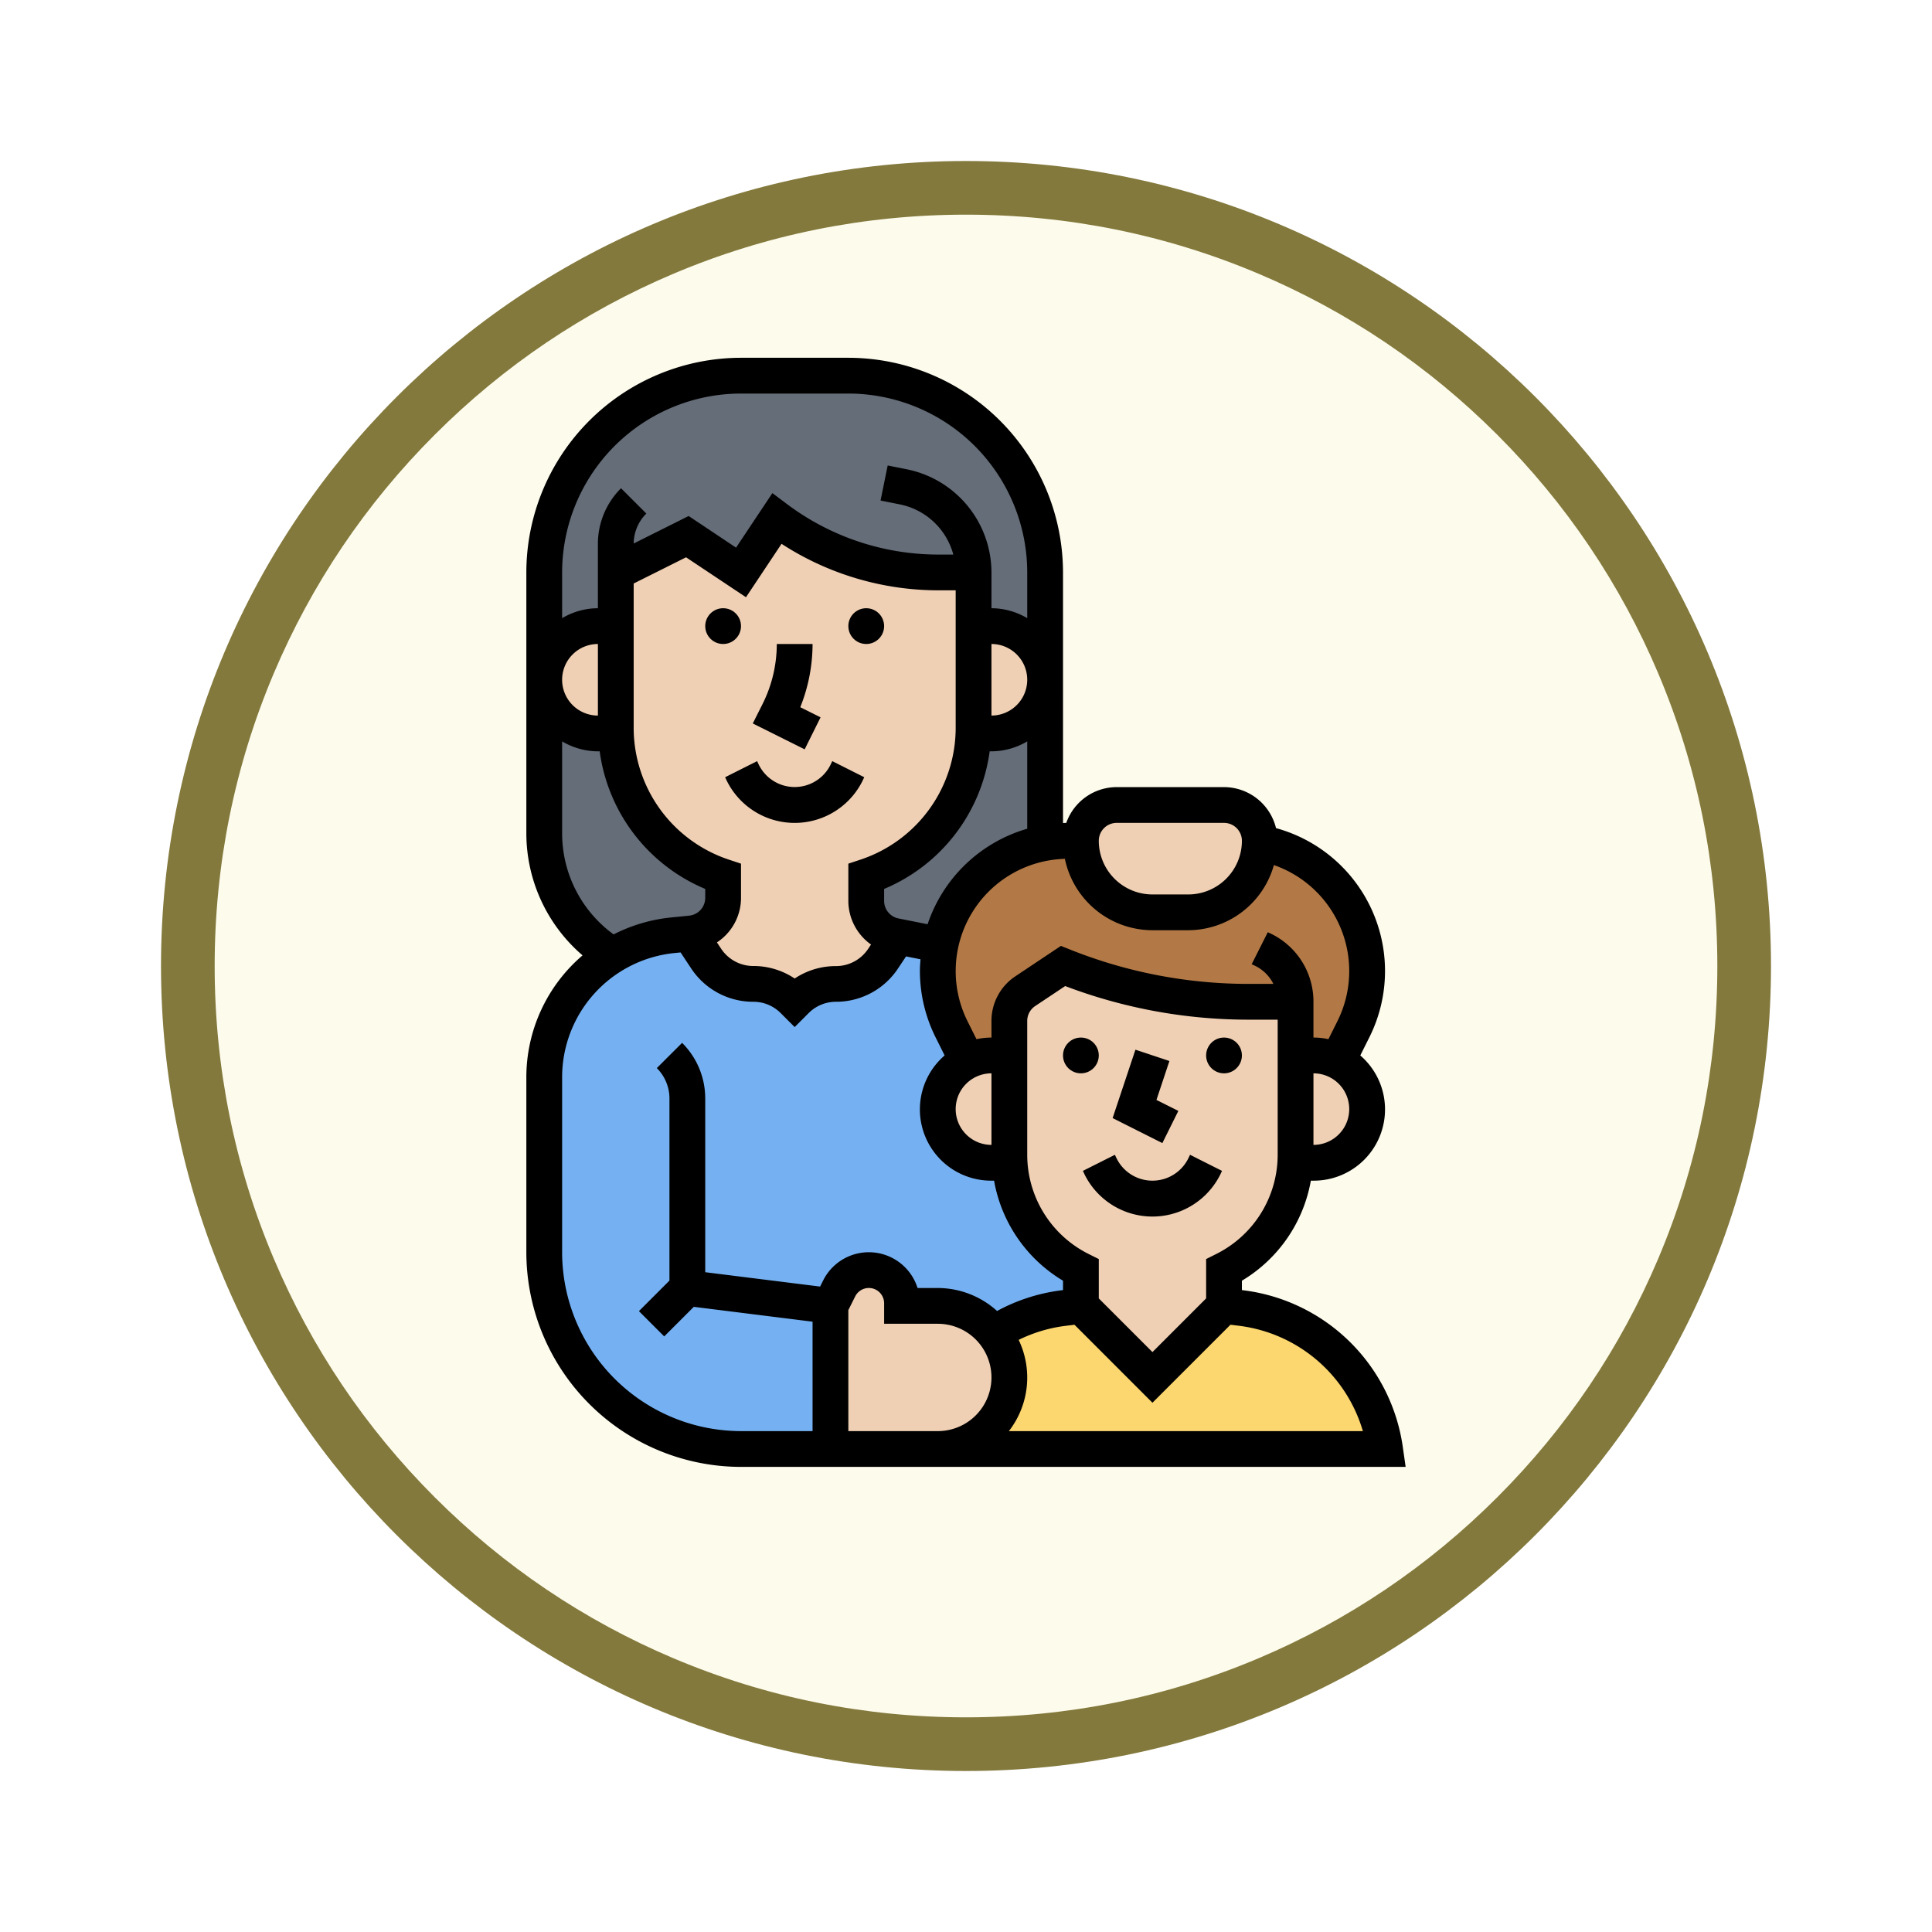 <svg xmlns="http://www.w3.org/2000/svg" xmlns:xlink="http://www.w3.org/1999/xlink" width="108" height="108" viewBox="0 0 108 108">
  <defs>
    <filter id="Trazado_982547" x="0" y="0" width="108" height="108" filterUnits="userSpaceOnUse">
      <feOffset dy="3" input="SourceAlpha"/>
      <feGaussianBlur stdDeviation="3" result="blur"/>
      <feFlood flood-opacity="0.161"/>
      <feComposite operator="in" in2="blur"/>
      <feComposite in="SourceGraphic"/>
    </filter>
  </defs>
  <g id="Grupo_1206346" data-name="Grupo 1206346" transform="translate(-196 -4180)">
    <g id="Grupo_1202558" data-name="Grupo 1202558" transform="translate(-125.796 1937.702)">
      <g id="Grupo_1202232" data-name="Grupo 1202232" transform="translate(330.796 2248.298)">
        <g id="Grupo_1201680" data-name="Grupo 1201680">
          <g id="Grupo_1201330" data-name="Grupo 1201330">
            <g id="Grupo_1172010" data-name="Grupo 1172010">
              <g id="Grupo_1171046" data-name="Grupo 1171046">
                <g id="Grupo_1148525" data-name="Grupo 1148525">
                  <g transform="matrix(1, 0, 0, 1, -9, -6)" filter="url(#Trazado_982547)">
                    <g id="Trazado_982547-2" data-name="Trazado 982547" transform="translate(9 6)" fill="#fdfbec">
                      <path d="M 45 88.5 C 39.127 88.5 33.43 87.35 28.068 85.082 C 22.889 82.891 18.236 79.755 14.241 75.759 C 10.245 71.764 7.109 67.111 4.918 61.932 C 2.65 56.57 1.5 50.873 1.5 45 C 1.5 39.127 2.65 33.43 4.918 28.068 C 7.109 22.889 10.245 18.236 14.241 14.241 C 18.236 10.245 22.889 7.109 28.068 4.918 C 33.43 2.65 39.127 1.5 45 1.5 C 50.873 1.5 56.57 2.65 61.932 4.918 C 67.111 7.109 71.764 10.245 75.759 14.241 C 79.755 18.236 82.891 22.889 85.082 28.068 C 87.35 33.43 88.5 39.127 88.5 45 C 88.5 50.873 87.35 56.57 85.082 61.932 C 82.891 67.111 79.755 71.764 75.759 75.759 C 71.764 79.755 67.111 82.891 61.932 85.082 C 56.57 87.35 50.873 88.5 45 88.5 Z" stroke="none"/>
                      <path d="M 45 3 C 39.329 3 33.829 4.11 28.653 6.299 C 23.652 8.415 19.16 11.443 15.302 15.302 C 11.443 19.16 8.415 23.652 6.299 28.653 C 4.11 33.829 3 39.329 3 45 C 3 50.671 4.11 56.171 6.299 61.347 C 8.415 66.348 11.443 70.84 15.302 74.698 C 19.16 78.557 23.652 81.585 28.653 83.701 C 33.829 85.89 39.329 87 45 87 C 50.671 87 56.171 85.89 61.347 83.701 C 66.348 81.585 70.84 78.557 74.698 74.698 C 78.557 70.84 81.585 66.348 83.701 61.347 C 85.89 56.171 87 50.671 87 45 C 87 39.329 85.89 33.829 83.701 28.653 C 81.585 23.652 78.557 19.16 74.698 15.302 C 70.84 11.443 66.348 8.415 61.347 6.299 C 56.171 4.11 50.671 3 45 3 M 45 7.62939453125e-06 C 69.853 7.62939453125e-06 90 20.147 90 45 C 90 69.853 69.853 90 45 90 C 20.147 90 7.62939453125e-06 69.853 7.62939453125e-06 45 C 7.62939453125e-06 20.147 20.147 7.62939453125e-06 45 7.62939453125e-06 Z" stroke="none" fill="#83793c"/>
                    </g>
                  </g>
                </g>
              </g>
            </g>
          </g>
        </g>
      </g>
    </g>
    <g id="son_5443229" transform="translate(225.423 4200)">
      <g id="Grupo_1206344" data-name="Grupo 1206344">
        <g id="Grupo_1206330" data-name="Grupo 1206330">
          <path id="Trazado_1048946" data-name="Trazado 1048946" d="M25,12H23a14.9,14.9,0,0,1-4.74-.77A14.963,14.963,0,0,1,14,9l-2,3L9,10,5,12v3H4a3,3,0,0,0-3,3V12A10.994,10.994,0,0,1,12,1h6A10.994,10.994,0,0,1,29,12v6a3,3,0,0,0-3-3H25Z" fill="#656d78"/>
        </g>
        <g id="Grupo_1206331" data-name="Grupo 1206331">
          <path id="Trazado_1048947" data-name="Trazado 1048947" d="M4,21H5.01A8.769,8.769,0,0,0,11,29v1.19a2,2,0,0,1-1.8,1.99l-.07.01-.93.09a7.931,7.931,0,0,0-3.37,1.13A7.949,7.949,0,0,1,1,26.61V18a3,3,0,0,0,3,3Z" fill="#656d78"/>
        </g>
        <g id="Grupo_1206332" data-name="Grupo 1206332">
          <path id="Trazado_1048948" data-name="Trazado 1048948" d="M20.76,32.35l2.39.48A6.925,6.925,0,0,0,23,34.28a7.237,7.237,0,0,0,.77,3.26l.89,1.78A3,3,0,0,0,26,45h1.02A7.23,7.23,0,0,0,31,51v2l-.98.12a9.3,9.3,0,0,0-3.88,1.41,2.673,2.673,0,0,0-.31-.36A4.025,4.025,0,0,0,23,53H21v-.15a1.854,1.854,0,0,0-3.51-.83L17,53v8H12A10.994,10.994,0,0,1,1,50V40.24a8.013,8.013,0,0,1,3.83-6.83A7.932,7.932,0,0,1,8.2,32.28l.93-.09.93,1.4A3.162,3.162,0,0,0,12.69,35a3.156,3.156,0,0,1,2.24.93L15,36l.07-.07A3.156,3.156,0,0,1,17.31,35a3.162,3.162,0,0,0,2.63-1.41Z" fill="#75b1f2"/>
        </g>
        <g id="Grupo_1206333" data-name="Grupo 1206333">
          <path id="Trazado_1048949" data-name="Trazado 1048949" d="M48,61H23a3.994,3.994,0,0,0,3.14-6.47,9.3,9.3,0,0,1,3.88-1.41L31,53l4,4,4-4,.98.12A9.286,9.286,0,0,1,48,61Z" fill="#fcd770"/>
        </g>
        <g id="Grupo_1206334" data-name="Grupo 1206334">
          <path id="Trazado_1048950" data-name="Trazado 1048950" d="M43,36H40.39A27.99,27.99,0,0,1,30,34l-2.11,1.41A1.981,1.981,0,0,0,27,37.07V39H26a3.008,3.008,0,0,0-1.34.32l-.89-1.78A7.237,7.237,0,0,1,23,34.28a6.925,6.925,0,0,1,.15-1.45c1.33-2.98,1.64-3.35,1.98-3.7A7.212,7.212,0,0,1,29,27.12,6.7,6.7,0,0,1,30.28,27H31a4,4,0,0,0,4,4h2a4.025,4.025,0,0,0,2.83-1.17,3.963,3.963,0,0,0,1.16-2.72H41a7.285,7.285,0,0,1,5.23,10.43l-.89,1.78A3.008,3.008,0,0,0,44,39H43Z" fill="#b27946"/>
        </g>
        <g id="Grupo_1206335" data-name="Grupo 1206335">
          <path id="Trazado_1048951" data-name="Trazado 1048951" d="M26,15a3,3,0,0,1,0,6H24.99c.01-.11.01-.21.01-.32V15Z" fill="#f0d0b4"/>
        </g>
        <g id="Grupo_1206336" data-name="Grupo 1206336">
          <path id="Trazado_1048952" data-name="Trazado 1048952" d="M20.76,32.35l-.15-.03A2,2,0,0,1,19,30.36V29a8.769,8.769,0,0,0,5.99-8H26a3,3,0,0,0,3-3v9.12a7.212,7.212,0,0,0-3.87,2.01c-.34.35-.65.72-1.98,3.7Z" fill="#656d78"/>
        </g>
        <g id="Grupo_1206337" data-name="Grupo 1206337">
          <path id="Trazado_1048953" data-name="Trazado 1048953" d="M25,15v5.68c0,.11,0,.21-.01.32A8.769,8.769,0,0,1,19,29v1.36a2,2,0,0,0,1.61,1.96l.15.03-.82,1.24A3.162,3.162,0,0,1,17.31,35a3.156,3.156,0,0,0-2.24.93L15,36l-.07-.07A3.156,3.156,0,0,0,12.69,35a3.162,3.162,0,0,1-2.63-1.41l-.93-1.4.07-.01A2,2,0,0,0,11,30.19V29a8.769,8.769,0,0,1-5.99-8C5,20.89,5,20.79,5,20.68V12l4-2,3,2,2-3a14.963,14.963,0,0,0,4.26,2.23A14.9,14.9,0,0,0,23,12h2Z" fill="#f0d0b4"/>
        </g>
        <g id="Grupo_1206338" data-name="Grupo 1206338">
          <path id="Trazado_1048954" data-name="Trazado 1048954" d="M5,20.68c0,.11,0,.21.01.32H4a3,3,0,0,1,0-6H5Z" fill="#f0d0b4"/>
        </g>
        <g id="Grupo_1206339" data-name="Grupo 1206339">
          <path id="Trazado_1048955" data-name="Trazado 1048955" d="M26.14,54.53A3.994,3.994,0,0,1,23,61H17V53l.49-.98a1.854,1.854,0,0,1,3.51.83V53h2a4.025,4.025,0,0,1,2.83,1.17A2.672,2.672,0,0,1,26.14,54.53Z" fill="#f0d0b4"/>
        </g>
        <g id="Grupo_1206340" data-name="Grupo 1206340">
          <path id="Trazado_1048956" data-name="Trazado 1048956" d="M45.34,39.32A3,3,0,0,1,44,45H42.98c.01-.16.02-.31.02-.47V39h1a3.008,3.008,0,0,1,1.34.32Z" fill="#f0d0b4"/>
        </g>
        <g id="Grupo_1206341" data-name="Grupo 1206341">
          <path id="Trazado_1048957" data-name="Trazado 1048957" d="M43,36v8.53c0,.16-.01.31-.02.47a7.148,7.148,0,0,1-1.06,3.33A7.383,7.383,0,0,1,39,51v2l-4,4-4-4V51a7.23,7.23,0,0,1-3.98-6c-.01-.16-.02-.31-.02-.47V37.07a1.981,1.981,0,0,1,.89-1.66L30,34a27.99,27.99,0,0,0,10.39,2Z" fill="#f0d0b4"/>
        </g>
        <g id="Grupo_1206342" data-name="Grupo 1206342">
          <path id="Trazado_1048958" data-name="Trazado 1048958" d="M27,44.53c0,.16.01.31.02.47H26a3,3,0,0,1,0-6h1Z" fill="#f0d0b4"/>
        </g>
        <g id="Grupo_1206343" data-name="Grupo 1206343">
          <path id="Trazado_1048959" data-name="Trazado 1048959" d="M41,27a.41.41,0,0,1-.01.11,3.963,3.963,0,0,1-1.16,2.72A4.025,4.025,0,0,1,37,31H35a4,4,0,0,1-4-4,2.015,2.015,0,0,1,2-2h6A2.006,2.006,0,0,1,41,27Z" fill="#f0d0b4"/>
        </g>
      </g>
      <g id="Grupo_1206345" data-name="Grupo 1206345">
        <circle id="Elipse_12926" data-name="Elipse 12926" cx="1" cy="1" r="1" transform="translate(10 14)"/>
        <circle id="Elipse_12927" data-name="Elipse 12927" cx="1" cy="1" r="1" transform="translate(18 14)"/>
        <path id="Trazado_1048960" data-name="Trazado 1048960" d="M16.447,20.1l-1.134-.566A9.526,9.526,0,0,0,16,16H14a7.505,7.505,0,0,1-.789,3.342l-.553,1.1,2.9,1.447Z"/>
        <path id="Trazado_1048961" data-name="Trazado 1048961" d="M18.789,23.658l.1-.211-1.789-.9-.1.212a2.236,2.236,0,0,1-4,0l-.1-.211-1.789.9.1.211a4.236,4.236,0,0,0,7.578,0Z"/>
        <circle id="Elipse_12928" data-name="Elipse 12928" cx="1" cy="1" r="1" transform="translate(30 38)"/>
        <circle id="Elipse_12929" data-name="Elipse 12929" cx="1" cy="1" r="1" transform="translate(38 38)"/>
        <path id="Trazado_1048962" data-name="Trazado 1048962" d="M37,44.764a2.236,2.236,0,0,1-4,0l-.1-.211-1.789.9.1.211a4.236,4.236,0,0,0,7.578,0l.1-.211-1.789-.9Z"/>
        <path id="Trazado_1048963" data-name="Trazado 1048963" d="M36.447,42.1l-1.224-.612.725-2.177-1.9-.632-1.275,3.823L35.553,43.9Z"/>
        <path id="Trazado_1048964" data-name="Trazado 1048964" d="M48.99,60.858a10.283,10.283,0,0,0-8.883-8.728L40,52.117v-.525A8.166,8.166,0,0,0,43.854,46H44a3.983,3.983,0,0,0,2.618-7l.508-1.016a8.283,8.283,0,0,0-5.219-11.692A3,3,0,0,0,39,24H33a2.994,2.994,0,0,0-2.817,2c-.062,0-.122.007-.183.009V12A12.013,12.013,0,0,0,18,0H12A12.013,12.013,0,0,0,0,12V26.615a9,9,0,0,0,3.142,6.791A8.968,8.968,0,0,0,0,40.24V50A12.013,12.013,0,0,0,12,62H49.153ZM38.553,50.105,38,50.382v2.2l-3,3-3-3v-2.2l-.553-.276A6.2,6.2,0,0,1,28,44.528V37.07a1,1,0,0,1,.445-.832l1.677-1.117A28.826,28.826,0,0,0,40.385,37H42v7.528A6.2,6.2,0,0,1,38.553,50.105ZM44,44V40a2,2,0,0,1,0,4ZM33,26h6a1,1,0,0,1,1,1,3,3,0,0,1-3,3H35a3,3,0,0,1-3-3A1,1,0,0,1,33,26Zm2,6h2a4.991,4.991,0,0,0,4.789-3.642,6.274,6.274,0,0,1,3.548,8.732l-.5,1A3.973,3.973,0,0,0,44,38V36a4.212,4.212,0,0,0-2.342-3.789l-.211-.1-.9,1.789.212.1a2.227,2.227,0,0,1,1,1H40.385a26.825,26.825,0,0,1-10.014-1.929l-.488-.195-2.547,1.7A2.993,2.993,0,0,0,26,37.07V38a3.973,3.973,0,0,0-.836.091l-.5-1a6.276,6.276,0,0,1,5.44-9.081A5.008,5.008,0,0,0,35,32ZM24,42a2,2,0,0,1,2-2v4A2,2,0,0,1,24,42ZM22.43,31.666,20.8,31.341a1,1,0,0,1-.8-.981v-.668A9.755,9.755,0,0,0,25.9,22H26a3.959,3.959,0,0,0,2-.556v4.883a8.308,8.308,0,0,0-5.57,5.339ZM11.316,28.052A7.768,7.768,0,0,1,6,20.676V12.618l2.928-1.464,3.35,2.232L14.266,10.4A16.112,16.112,0,0,0,23,13h1v7.676a7.767,7.767,0,0,1-5.316,7.376L18,28.279V30.36A3,3,0,0,0,19.268,32.8l-.161.242a2.157,2.157,0,0,1-1.8.963A4.133,4.133,0,0,0,15,34.7a4.133,4.133,0,0,0-2.309-.7,2.156,2.156,0,0,1-1.8-.962l-.238-.357A2.976,2.976,0,0,0,12,30.19V28.279ZM2,18a2,2,0,0,1,2-2v4A2,2,0,0,1,2,18Zm24-2a2,2,0,0,1,0,4ZM12,2h6A10.011,10.011,0,0,1,28,12v2.556A3.959,3.959,0,0,0,26,14V12a5.894,5.894,0,0,0-4.726-5.765L20.2,6.02,19.8,7.98l1.078.216A3.891,3.891,0,0,1,23.868,11H23a14.087,14.087,0,0,1-8.4-2.8l-.846-.635-2.031,3.048L9.073,8.845,6,10.382a2.4,2.4,0,0,1,.707-1.675L5.293,7.293A4.384,4.384,0,0,0,4,10.414V14a3.959,3.959,0,0,0-2,.556V12A10.011,10.011,0,0,1,12,2ZM2,26.615V21.444A3.959,3.959,0,0,0,4,22h.1A9.753,9.753,0,0,0,10,29.692v.5a1,1,0,0,1-.9.994l-.995.1a9.026,9.026,0,0,0-3.227.948A6.987,6.987,0,0,1,2,26.615ZM2,50V40.24a6.98,6.98,0,0,1,6.3-6.966l.322-.032.6.906A4.153,4.153,0,0,0,12.691,36a2.145,2.145,0,0,1,1.527.633l.782.781.781-.781A2.146,2.146,0,0,1,17.309,36a4.152,4.152,0,0,0,3.462-1.853l.455-.683.808.162c-.018.217-.034.434-.034.655a8.324,8.324,0,0,0,.874,3.7L23.382,39A3.983,3.983,0,0,0,26,46h.146A8.166,8.166,0,0,0,30,51.592v.525l-.107.014a10.148,10.148,0,0,0-3.579,1.154A4.96,4.96,0,0,0,23,52H21.869a2.855,2.855,0,0,0-5.277-.422l-.171.342L10,51.117v-9.7a4.384,4.384,0,0,0-1.293-3.121L7.293,39.707A2.4,2.4,0,0,1,8,41.414V51.586L6.293,53.293l1.414,1.414,1.654-1.654,6.639.83V60H12A10.011,10.011,0,0,1,2,50ZM18,60V53.236l.382-.764A.854.854,0,0,1,20,52.854V54h3a3,3,0,0,1,0,6Zm8.974,0a4.878,4.878,0,0,0,.547-5.1,8.2,8.2,0,0,1,2.62-.784l.5-.062L35,58.414l4.361-4.361.5.062A8.279,8.279,0,0,1,46.763,60Z"/>
      </g>
    </g>
  </g>
</svg>
